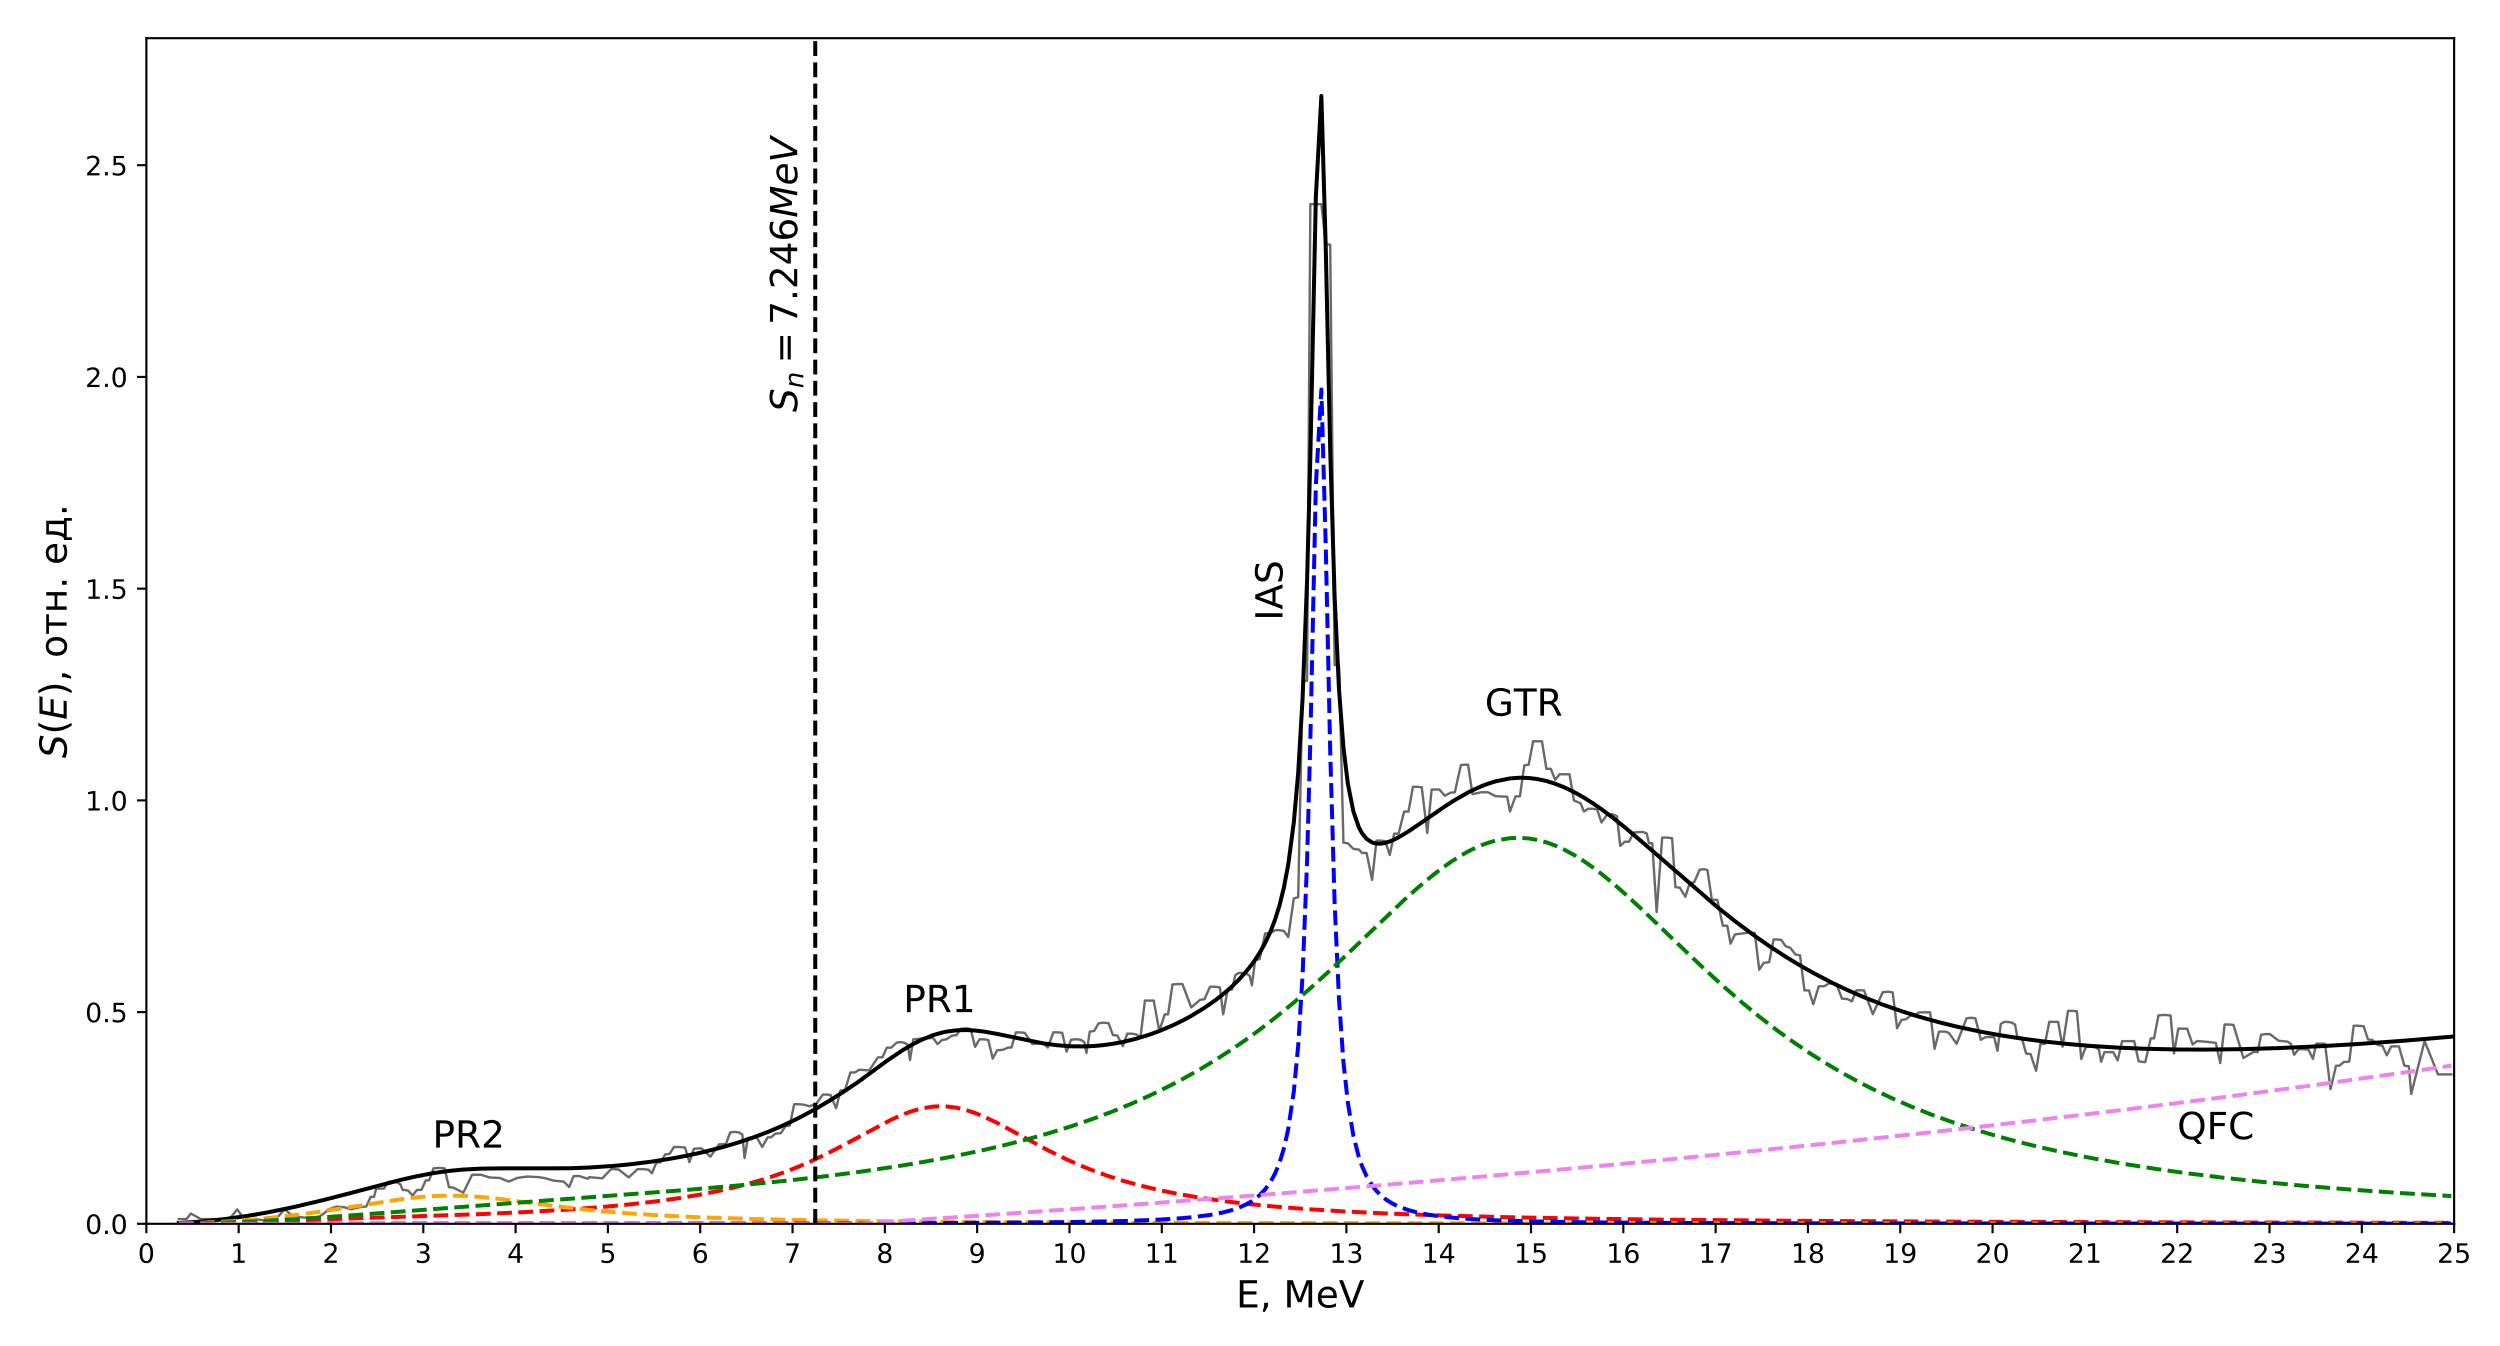 <?xml version="1.0" encoding="utf-8" standalone="no"?>
<!DOCTYPE svg PUBLIC "-//W3C//DTD SVG 1.1//EN"
  "http://www.w3.org/Graphics/SVG/1.1/DTD/svg11.dtd">
<!-- Created with matplotlib (http://matplotlib.org/) -->
<svg height="504pt" version="1.1" viewBox="0 0 936 504" width="936pt" xmlns="http://www.w3.org/2000/svg" xmlns:xlink="http://www.w3.org/1999/xlink">
 <defs>
  <style type="text/css">
*{stroke-linecap:butt;stroke-linejoin:round;}
  </style>
 </defs>
 <g id="figure_1">
  <g id="patch_1">
   <path d="M 0 504 
L 936 504 
L 936 0 
L 0 0 
z
" style="fill:#ffffff;"/>
  </g>
  <g id="axes_1">
   <g id="patch_2">
    <path d="M 54.8 458.2 
L 918.825 458.2 
L 918.825 14.3 
L 54.8 14.3 
z
" style="fill:#ffffff;"/>
   </g>
   <g id="matplotlib.axis_1">
    <g id="xtick_1">
     <g id="line2d_1">
      <defs>
       <path d="M 0 0 
L 0 3.5 
" id="m49a0801a67" style="stroke:#000000;stroke-width:0.8;"/>
      </defs>
      <g>
       <use style="stroke:#000000;stroke-width:0.8;" x="54.8" xlink:href="#m49a0801a67" y="458.2"/>
      </g>
     </g>
     <g id="text_1">
      <!-- 0 -->
      <defs>
       <path d="M 31.781 66.406 
Q 24.172 66.406 20.328 58.906 
Q 16.5 51.422 16.5 36.375 
Q 16.5 21.391 20.328 13.891 
Q 24.172 6.391 31.781 6.391 
Q 39.453 6.391 43.281 13.891 
Q 47.125 21.391 47.125 36.375 
Q 47.125 51.422 43.281 58.906 
Q 39.453 66.406 31.781 66.406 
z
M 31.781 74.219 
Q 44.047 74.219 50.516 64.516 
Q 56.984 54.828 56.984 36.375 
Q 56.984 17.969 50.516 8.266 
Q 44.047 -1.422 31.781 -1.422 
Q 19.531 -1.422 13.062 8.266 
Q 6.594 17.969 6.594 36.375 
Q 6.594 54.828 13.062 64.516 
Q 19.531 74.219 31.781 74.219 
z
" id="DejaVuSans-30"/>
      </defs>
      <g transform="translate(51.619 472.798)scale(0.1 -0.1)">
       <use xlink:href="#DejaVuSans-30"/>
      </g>
     </g>
    </g>
    <g id="xtick_2">
     <g id="line2d_2">
      <g>
       <use style="stroke:#000000;stroke-width:0.8;" x="89.361" xlink:href="#m49a0801a67" y="458.2"/>
      </g>
     </g>
     <g id="text_2">
      <!-- 1 -->
      <defs>
       <path d="M 12.406 8.297 
L 28.516 8.297 
L 28.516 63.922 
L 10.984 60.406 
L 10.984 69.391 
L 28.422 72.906 
L 38.281 72.906 
L 38.281 8.297 
L 54.391 8.297 
L 54.391 0 
L 12.406 0 
z
" id="DejaVuSans-31"/>
      </defs>
      <g transform="translate(86.18 472.798)scale(0.1 -0.1)">
       <use xlink:href="#DejaVuSans-31"/>
      </g>
     </g>
    </g>
    <g id="xtick_3">
     <g id="line2d_3">
      <g>
       <use style="stroke:#000000;stroke-width:0.8;" x="123.922" xlink:href="#m49a0801a67" y="458.2"/>
      </g>
     </g>
     <g id="text_3">
      <!-- 2 -->
      <defs>
       <path d="M 19.188 8.297 
L 53.609 8.297 
L 53.609 0 
L 7.328 0 
L 7.328 8.297 
Q 12.938 14.109 22.625 23.891 
Q 32.328 33.688 34.812 36.531 
Q 39.547 41.844 41.422 45.531 
Q 43.312 49.219 43.312 52.781 
Q 43.312 58.594 39.234 62.25 
Q 35.156 65.922 28.609 65.922 
Q 23.969 65.922 18.812 64.312 
Q 13.672 62.703 7.812 59.422 
L 7.812 69.391 
Q 13.766 71.781 18.938 73 
Q 24.125 74.219 28.422 74.219 
Q 39.75 74.219 46.484 68.547 
Q 53.219 62.891 53.219 53.422 
Q 53.219 48.922 51.531 44.891 
Q 49.859 40.875 45.406 35.406 
Q 44.188 33.984 37.641 27.219 
Q 31.109 20.453 19.188 8.297 
z
" id="DejaVuSans-32"/>
      </defs>
      <g transform="translate(120.741 472.798)scale(0.1 -0.1)">
       <use xlink:href="#DejaVuSans-32"/>
      </g>
     </g>
    </g>
    <g id="xtick_4">
     <g id="line2d_4">
      <g>
       <use style="stroke:#000000;stroke-width:0.8;" x="158.483" xlink:href="#m49a0801a67" y="458.2"/>
      </g>
     </g>
     <g id="text_4">
      <!-- 3 -->
      <defs>
       <path d="M 40.578 39.312 
Q 47.656 37.797 51.625 33 
Q 55.609 28.219 55.609 21.188 
Q 55.609 10.406 48.188 4.484 
Q 40.766 -1.422 27.094 -1.422 
Q 22.516 -1.422 17.656 -0.516 
Q 12.797 0.391 7.625 2.203 
L 7.625 11.719 
Q 11.719 9.328 16.594 8.109 
Q 21.484 6.891 26.812 6.891 
Q 36.078 6.891 40.938 10.547 
Q 45.797 14.203 45.797 21.188 
Q 45.797 27.641 41.281 31.266 
Q 36.766 34.906 28.719 34.906 
L 20.219 34.906 
L 20.219 43.016 
L 29.109 43.016 
Q 36.375 43.016 40.234 45.922 
Q 44.094 48.828 44.094 54.297 
Q 44.094 59.906 40.109 62.906 
Q 36.141 65.922 28.719 65.922 
Q 24.656 65.922 20.016 65.031 
Q 15.375 64.156 9.812 62.312 
L 9.812 71.094 
Q 15.438 72.656 20.344 73.438 
Q 25.25 74.219 29.594 74.219 
Q 40.828 74.219 47.359 69.109 
Q 53.906 64.016 53.906 55.328 
Q 53.906 49.266 50.438 45.094 
Q 46.969 40.922 40.578 39.312 
z
" id="DejaVuSans-33"/>
      </defs>
      <g transform="translate(155.302 472.798)scale(0.1 -0.1)">
       <use xlink:href="#DejaVuSans-33"/>
      </g>
     </g>
    </g>
    <g id="xtick_5">
     <g id="line2d_5">
      <g>
       <use style="stroke:#000000;stroke-width:0.8;" x="193.044" xlink:href="#m49a0801a67" y="458.2"/>
      </g>
     </g>
     <g id="text_5">
      <!-- 4 -->
      <defs>
       <path d="M 37.797 64.312 
L 12.891 25.391 
L 37.797 25.391 
z
M 35.203 72.906 
L 47.609 72.906 
L 47.609 25.391 
L 58.016 25.391 
L 58.016 17.188 
L 47.609 17.188 
L 47.609 0 
L 37.797 0 
L 37.797 17.188 
L 4.891 17.188 
L 4.891 26.703 
z
" id="DejaVuSans-34"/>
      </defs>
      <g transform="translate(189.863 472.798)scale(0.1 -0.1)">
       <use xlink:href="#DejaVuSans-34"/>
      </g>
     </g>
    </g>
    <g id="xtick_6">
     <g id="line2d_6">
      <g>
       <use style="stroke:#000000;stroke-width:0.8;" x="227.605" xlink:href="#m49a0801a67" y="458.2"/>
      </g>
     </g>
     <g id="text_6">
      <!-- 5 -->
      <defs>
       <path d="M 10.797 72.906 
L 49.516 72.906 
L 49.516 64.594 
L 19.828 64.594 
L 19.828 46.734 
Q 21.969 47.469 24.109 47.828 
Q 26.266 48.188 28.422 48.188 
Q 40.625 48.188 47.75 41.5 
Q 54.891 34.812 54.891 23.391 
Q 54.891 11.625 47.562 5.094 
Q 40.234 -1.422 26.906 -1.422 
Q 22.312 -1.422 17.547 -0.641 
Q 12.797 0.141 7.719 1.703 
L 7.719 11.625 
Q 12.109 9.234 16.797 8.062 
Q 21.484 6.891 26.703 6.891 
Q 35.156 6.891 40.078 11.328 
Q 45.016 15.766 45.016 23.391 
Q 45.016 31 40.078 35.438 
Q 35.156 39.891 26.703 39.891 
Q 22.75 39.891 18.812 39.016 
Q 14.891 38.141 10.797 36.281 
z
" id="DejaVuSans-35"/>
      </defs>
      <g transform="translate(224.424 472.798)scale(0.1 -0.1)">
       <use xlink:href="#DejaVuSans-35"/>
      </g>
     </g>
    </g>
    <g id="xtick_7">
     <g id="line2d_7">
      <g>
       <use style="stroke:#000000;stroke-width:0.8;" x="262.166" xlink:href="#m49a0801a67" y="458.2"/>
      </g>
     </g>
     <g id="text_7">
      <!-- 6 -->
      <defs>
       <path d="M 33.016 40.375 
Q 26.375 40.375 22.484 35.828 
Q 18.609 31.297 18.609 23.391 
Q 18.609 15.531 22.484 10.953 
Q 26.375 6.391 33.016 6.391 
Q 39.656 6.391 43.531 10.953 
Q 47.406 15.531 47.406 23.391 
Q 47.406 31.297 43.531 35.828 
Q 39.656 40.375 33.016 40.375 
z
M 52.594 71.297 
L 52.594 62.312 
Q 48.875 64.062 45.094 64.984 
Q 41.312 65.922 37.594 65.922 
Q 27.828 65.922 22.672 59.328 
Q 17.531 52.734 16.797 39.406 
Q 19.672 43.656 24.016 45.922 
Q 28.375 48.188 33.594 48.188 
Q 44.578 48.188 50.953 41.516 
Q 57.328 34.859 57.328 23.391 
Q 57.328 12.156 50.688 5.359 
Q 44.047 -1.422 33.016 -1.422 
Q 20.359 -1.422 13.672 8.266 
Q 6.984 17.969 6.984 36.375 
Q 6.984 53.656 15.188 63.938 
Q 23.391 74.219 37.203 74.219 
Q 40.922 74.219 44.703 73.484 
Q 48.484 72.75 52.594 71.297 
z
" id="DejaVuSans-36"/>
      </defs>
      <g transform="translate(258.985 472.798)scale(0.1 -0.1)">
       <use xlink:href="#DejaVuSans-36"/>
      </g>
     </g>
    </g>
    <g id="xtick_8">
     <g id="line2d_8">
      <g>
       <use style="stroke:#000000;stroke-width:0.8;" x="296.727" xlink:href="#m49a0801a67" y="458.2"/>
      </g>
     </g>
     <g id="text_8">
      <!-- 7 -->
      <defs>
       <path d="M 8.203 72.906 
L 55.078 72.906 
L 55.078 68.703 
L 28.609 0 
L 18.312 0 
L 43.219 64.594 
L 8.203 64.594 
z
" id="DejaVuSans-37"/>
      </defs>
      <g transform="translate(293.546 472.798)scale(0.1 -0.1)">
       <use xlink:href="#DejaVuSans-37"/>
      </g>
     </g>
    </g>
    <g id="xtick_9">
     <g id="line2d_9">
      <g>
       <use style="stroke:#000000;stroke-width:0.8;" x="331.288" xlink:href="#m49a0801a67" y="458.2"/>
      </g>
     </g>
     <g id="text_9">
      <!-- 8 -->
      <defs>
       <path d="M 31.781 34.625 
Q 24.75 34.625 20.719 30.859 
Q 16.703 27.094 16.703 20.516 
Q 16.703 13.922 20.719 10.156 
Q 24.75 6.391 31.781 6.391 
Q 38.812 6.391 42.859 10.172 
Q 46.922 13.969 46.922 20.516 
Q 46.922 27.094 42.891 30.859 
Q 38.875 34.625 31.781 34.625 
z
M 21.922 38.812 
Q 15.578 40.375 12.031 44.719 
Q 8.5 49.078 8.5 55.328 
Q 8.5 64.062 14.719 69.141 
Q 20.953 74.219 31.781 74.219 
Q 42.672 74.219 48.875 69.141 
Q 55.078 64.062 55.078 55.328 
Q 55.078 49.078 51.531 44.719 
Q 48 40.375 41.703 38.812 
Q 48.828 37.156 52.797 32.312 
Q 56.781 27.484 56.781 20.516 
Q 56.781 9.906 50.312 4.234 
Q 43.844 -1.422 31.781 -1.422 
Q 19.734 -1.422 13.25 4.234 
Q 6.781 9.906 6.781 20.516 
Q 6.781 27.484 10.781 32.312 
Q 14.797 37.156 21.922 38.812 
z
M 18.312 54.391 
Q 18.312 48.734 21.844 45.562 
Q 25.391 42.391 31.781 42.391 
Q 38.141 42.391 41.719 45.562 
Q 45.312 48.734 45.312 54.391 
Q 45.312 60.062 41.719 63.234 
Q 38.141 66.406 31.781 66.406 
Q 25.391 66.406 21.844 63.234 
Q 18.312 60.062 18.312 54.391 
z
" id="DejaVuSans-38"/>
      </defs>
      <g transform="translate(328.107 472.798)scale(0.1 -0.1)">
       <use xlink:href="#DejaVuSans-38"/>
      </g>
     </g>
    </g>
    <g id="xtick_10">
     <g id="line2d_10">
      <g>
       <use style="stroke:#000000;stroke-width:0.8;" x="365.849" xlink:href="#m49a0801a67" y="458.2"/>
      </g>
     </g>
     <g id="text_10">
      <!-- 9 -->
      <defs>
       <path d="M 10.984 1.516 
L 10.984 10.5 
Q 14.703 8.734 18.5 7.812 
Q 22.312 6.891 25.984 6.891 
Q 35.75 6.891 40.891 13.453 
Q 46.047 20.016 46.781 33.406 
Q 43.953 29.203 39.594 26.953 
Q 35.25 24.703 29.984 24.703 
Q 19.047 24.703 12.672 31.312 
Q 6.297 37.938 6.297 49.422 
Q 6.297 60.641 12.938 67.422 
Q 19.578 74.219 30.609 74.219 
Q 43.266 74.219 49.922 64.516 
Q 56.594 54.828 56.594 36.375 
Q 56.594 19.141 48.406 8.859 
Q 40.234 -1.422 26.422 -1.422 
Q 22.703 -1.422 18.891 -0.688 
Q 15.094 0.047 10.984 1.516 
z
M 30.609 32.422 
Q 37.25 32.422 41.125 36.953 
Q 45.016 41.5 45.016 49.422 
Q 45.016 57.281 41.125 61.844 
Q 37.25 66.406 30.609 66.406 
Q 23.969 66.406 20.094 61.844 
Q 16.219 57.281 16.219 49.422 
Q 16.219 41.5 20.094 36.953 
Q 23.969 32.422 30.609 32.422 
z
" id="DejaVuSans-39"/>
      </defs>
      <g transform="translate(362.668 472.798)scale(0.1 -0.1)">
       <use xlink:href="#DejaVuSans-39"/>
      </g>
     </g>
    </g>
    <g id="xtick_11">
     <g id="line2d_11">
      <g>
       <use style="stroke:#000000;stroke-width:0.8;" x="400.41" xlink:href="#m49a0801a67" y="458.2"/>
      </g>
     </g>
     <g id="text_11">
      <!-- 10 -->
      <g transform="translate(394.048 472.798)scale(0.1 -0.1)">
       <use xlink:href="#DejaVuSans-31"/>
       <use x="63.623" xlink:href="#DejaVuSans-30"/>
      </g>
     </g>
    </g>
    <g id="xtick_12">
     <g id="line2d_12">
      <g>
       <use style="stroke:#000000;stroke-width:0.8;" x="434.971" xlink:href="#m49a0801a67" y="458.2"/>
      </g>
     </g>
     <g id="text_12">
      <!-- 11 -->
      <g transform="translate(428.608 472.798)scale(0.1 -0.1)">
       <use xlink:href="#DejaVuSans-31"/>
       <use x="63.623" xlink:href="#DejaVuSans-31"/>
      </g>
     </g>
    </g>
    <g id="xtick_13">
     <g id="line2d_13">
      <g>
       <use style="stroke:#000000;stroke-width:0.8;" x="469.532" xlink:href="#m49a0801a67" y="458.2"/>
      </g>
     </g>
     <g id="text_13">
      <!-- 12 -->
      <g transform="translate(463.17 472.798)scale(0.1 -0.1)">
       <use xlink:href="#DejaVuSans-31"/>
       <use x="63.623" xlink:href="#DejaVuSans-32"/>
      </g>
     </g>
    </g>
    <g id="xtick_14">
     <g id="line2d_14">
      <g>
       <use style="stroke:#000000;stroke-width:0.8;" x="504.093" xlink:href="#m49a0801a67" y="458.2"/>
      </g>
     </g>
     <g id="text_14">
      <!-- 13 -->
      <g transform="translate(497.731 472.798)scale(0.1 -0.1)">
       <use xlink:href="#DejaVuSans-31"/>
       <use x="63.623" xlink:href="#DejaVuSans-33"/>
      </g>
     </g>
    </g>
    <g id="xtick_15">
     <g id="line2d_15">
      <g>
       <use style="stroke:#000000;stroke-width:0.8;" x="538.654" xlink:href="#m49a0801a67" y="458.2"/>
      </g>
     </g>
     <g id="text_15">
      <!-- 14 -->
      <g transform="translate(532.292 472.798)scale(0.1 -0.1)">
       <use xlink:href="#DejaVuSans-31"/>
       <use x="63.623" xlink:href="#DejaVuSans-34"/>
      </g>
     </g>
    </g>
    <g id="xtick_16">
     <g id="line2d_16">
      <g>
       <use style="stroke:#000000;stroke-width:0.8;" x="573.215" xlink:href="#m49a0801a67" y="458.2"/>
      </g>
     </g>
     <g id="text_16">
      <!-- 15 -->
      <g transform="translate(566.852 472.798)scale(0.1 -0.1)">
       <use xlink:href="#DejaVuSans-31"/>
       <use x="63.623" xlink:href="#DejaVuSans-35"/>
      </g>
     </g>
    </g>
    <g id="xtick_17">
     <g id="line2d_17">
      <g>
       <use style="stroke:#000000;stroke-width:0.8;" x="607.776" xlink:href="#m49a0801a67" y="458.2"/>
      </g>
     </g>
     <g id="text_17">
      <!-- 16 -->
      <g transform="translate(601.413 472.798)scale(0.1 -0.1)">
       <use xlink:href="#DejaVuSans-31"/>
       <use x="63.623" xlink:href="#DejaVuSans-36"/>
      </g>
     </g>
    </g>
    <g id="xtick_18">
     <g id="line2d_18">
      <g>
       <use style="stroke:#000000;stroke-width:0.8;" x="642.337" xlink:href="#m49a0801a67" y="458.2"/>
      </g>
     </g>
     <g id="text_18">
      <!-- 17 -->
      <g transform="translate(635.975 472.798)scale(0.1 -0.1)">
       <use xlink:href="#DejaVuSans-31"/>
       <use x="63.623" xlink:href="#DejaVuSans-37"/>
      </g>
     </g>
    </g>
    <g id="xtick_19">
     <g id="line2d_19">
      <g>
       <use style="stroke:#000000;stroke-width:0.8;" x="676.898" xlink:href="#m49a0801a67" y="458.2"/>
      </g>
     </g>
     <g id="text_19">
      <!-- 18 -->
      <g transform="translate(670.535 472.798)scale(0.1 -0.1)">
       <use xlink:href="#DejaVuSans-31"/>
       <use x="63.623" xlink:href="#DejaVuSans-38"/>
      </g>
     </g>
    </g>
    <g id="xtick_20">
     <g id="line2d_20">
      <g>
       <use style="stroke:#000000;stroke-width:0.8;" x="711.459" xlink:href="#m49a0801a67" y="458.2"/>
      </g>
     </g>
     <g id="text_20">
      <!-- 19 -->
      <g transform="translate(705.096 472.798)scale(0.1 -0.1)">
       <use xlink:href="#DejaVuSans-31"/>
       <use x="63.623" xlink:href="#DejaVuSans-39"/>
      </g>
     </g>
    </g>
    <g id="xtick_21">
     <g id="line2d_21">
      <g>
       <use style="stroke:#000000;stroke-width:0.8;" x="746.02" xlink:href="#m49a0801a67" y="458.2"/>
      </g>
     </g>
     <g id="text_21">
      <!-- 20 -->
      <g transform="translate(739.658 472.798)scale(0.1 -0.1)">
       <use xlink:href="#DejaVuSans-32"/>
       <use x="63.623" xlink:href="#DejaVuSans-30"/>
      </g>
     </g>
    </g>
    <g id="xtick_22">
     <g id="line2d_22">
      <g>
       <use style="stroke:#000000;stroke-width:0.8;" x="780.581" xlink:href="#m49a0801a67" y="458.2"/>
      </g>
     </g>
     <g id="text_22">
      <!-- 21 -->
      <g transform="translate(774.218 472.798)scale(0.1 -0.1)">
       <use xlink:href="#DejaVuSans-32"/>
       <use x="63.623" xlink:href="#DejaVuSans-31"/>
      </g>
     </g>
    </g>
    <g id="xtick_23">
     <g id="line2d_23">
      <g>
       <use style="stroke:#000000;stroke-width:0.8;" x="815.142" xlink:href="#m49a0801a67" y="458.2"/>
      </g>
     </g>
     <g id="text_23">
      <!-- 22 -->
      <g transform="translate(808.779 472.798)scale(0.1 -0.1)">
       <use xlink:href="#DejaVuSans-32"/>
       <use x="63.623" xlink:href="#DejaVuSans-32"/>
      </g>
     </g>
    </g>
    <g id="xtick_24">
     <g id="line2d_24">
      <g>
       <use style="stroke:#000000;stroke-width:0.8;" x="849.703" xlink:href="#m49a0801a67" y="458.2"/>
      </g>
     </g>
     <g id="text_24">
      <!-- 23 -->
      <g transform="translate(843.341 472.798)scale(0.1 -0.1)">
       <use xlink:href="#DejaVuSans-32"/>
       <use x="63.623" xlink:href="#DejaVuSans-33"/>
      </g>
     </g>
    </g>
    <g id="xtick_25">
     <g id="line2d_25">
      <g>
       <use style="stroke:#000000;stroke-width:0.8;" x="884.264" xlink:href="#m49a0801a67" y="458.2"/>
      </g>
     </g>
     <g id="text_25">
      <!-- 24 -->
      <g transform="translate(877.902 472.798)scale(0.1 -0.1)">
       <use xlink:href="#DejaVuSans-32"/>
       <use x="63.623" xlink:href="#DejaVuSans-34"/>
      </g>
     </g>
    </g>
    <g id="xtick_26">
     <g id="line2d_26">
      <g>
       <use style="stroke:#000000;stroke-width:0.8;" x="918.825" xlink:href="#m49a0801a67" y="458.2"/>
      </g>
     </g>
     <g id="text_26">
      <!-- 25 -->
      <g transform="translate(912.462 472.798)scale(0.1 -0.1)">
       <use xlink:href="#DejaVuSans-32"/>
       <use x="63.623" xlink:href="#DejaVuSans-35"/>
      </g>
     </g>
    </g>
    <g id="text_27">
     <!-- E, MeV -->
     <defs>
      <path d="M 9.812 72.906 
L 55.906 72.906 
L 55.906 64.594 
L 19.672 64.594 
L 19.672 43.016 
L 54.391 43.016 
L 54.391 34.719 
L 19.672 34.719 
L 19.672 8.297 
L 56.781 8.297 
L 56.781 0 
L 9.812 0 
z
" id="DejaVuSans-45"/>
      <path d="M 11.719 12.406 
L 22.016 12.406 
L 22.016 4 
L 14.016 -11.625 
L 7.719 -11.625 
L 11.719 4 
z
" id="DejaVuSans-2c"/>
      <path id="DejaVuSans-20"/>
      <path d="M 9.812 72.906 
L 24.516 72.906 
L 43.109 23.297 
L 61.812 72.906 
L 76.516 72.906 
L 76.516 0 
L 66.891 0 
L 66.891 64.016 
L 48.094 14.016 
L 38.188 14.016 
L 19.391 64.016 
L 19.391 0 
L 9.812 0 
z
" id="DejaVuSans-4d"/>
      <path d="M 56.203 29.594 
L 56.203 25.203 
L 14.891 25.203 
Q 15.484 15.922 20.484 11.062 
Q 25.484 6.203 34.422 6.203 
Q 39.594 6.203 44.453 7.469 
Q 49.312 8.734 54.109 11.281 
L 54.109 2.781 
Q 49.266 0.734 44.188 -0.344 
Q 39.109 -1.422 33.891 -1.422 
Q 20.797 -1.422 13.156 6.188 
Q 5.516 13.812 5.516 26.812 
Q 5.516 40.234 12.766 48.109 
Q 20.016 56 32.328 56 
Q 43.359 56 49.781 48.891 
Q 56.203 41.797 56.203 29.594 
z
M 47.219 32.234 
Q 47.125 39.594 43.094 43.984 
Q 39.062 48.391 32.422 48.391 
Q 24.906 48.391 20.391 44.141 
Q 15.875 39.891 15.188 32.172 
z
" id="DejaVuSans-65"/>
      <path d="M 28.609 0 
L 0.781 72.906 
L 11.078 72.906 
L 34.188 11.531 
L 57.328 72.906 
L 67.578 72.906 
L 39.797 0 
z
" id="DejaVuSans-56"/>
     </defs>
     <g transform="translate(462.805 489.516)scale(0.14 -0.14)">
      <use xlink:href="#DejaVuSans-45"/>
      <use x="63.184" xlink:href="#DejaVuSans-2c"/>
      <use x="94.971" xlink:href="#DejaVuSans-20"/>
      <use x="126.758" xlink:href="#DejaVuSans-4d"/>
      <use x="213.037" xlink:href="#DejaVuSans-65"/>
      <use x="274.561" xlink:href="#DejaVuSans-56"/>
     </g>
    </g>
   </g>
   <g id="matplotlib.axis_2">
    <g id="ytick_1">
     <g id="line2d_27">
      <defs>
       <path d="M 0 0 
L -3.5 0 
" id="m0067dd66a0" style="stroke:#000000;stroke-width:0.8;"/>
      </defs>
      <g>
       <use style="stroke:#000000;stroke-width:0.8;" x="54.8" xlink:href="#m0067dd66a0" y="458.2"/>
      </g>
     </g>
     <g id="text_28">
      <!-- 0.0 -->
      <defs>
       <path d="M 10.688 12.406 
L 21 12.406 
L 21 0 
L 10.688 0 
z
" id="DejaVuSans-2e"/>
      </defs>
      <g transform="translate(31.897 461.999)scale(0.1 -0.1)">
       <use xlink:href="#DejaVuSans-30"/>
       <use x="63.623" xlink:href="#DejaVuSans-2e"/>
       <use x="95.41" xlink:href="#DejaVuSans-30"/>
      </g>
     </g>
    </g>
    <g id="ytick_2">
     <g id="line2d_28">
      <g>
       <use style="stroke:#000000;stroke-width:0.8;" x="54.8" xlink:href="#m0067dd66a0" y="378.932"/>
      </g>
     </g>
     <g id="text_29">
      <!-- 0.5 -->
      <g transform="translate(31.897 382.731)scale(0.1 -0.1)">
       <use xlink:href="#DejaVuSans-30"/>
       <use x="63.623" xlink:href="#DejaVuSans-2e"/>
       <use x="95.41" xlink:href="#DejaVuSans-35"/>
      </g>
     </g>
    </g>
    <g id="ytick_3">
     <g id="line2d_29">
      <g>
       <use style="stroke:#000000;stroke-width:0.8;" x="54.8" xlink:href="#m0067dd66a0" y="299.664"/>
      </g>
     </g>
     <g id="text_30">
      <!-- 1.0 -->
      <g transform="translate(31.897 303.464)scale(0.1 -0.1)">
       <use xlink:href="#DejaVuSans-31"/>
       <use x="63.623" xlink:href="#DejaVuSans-2e"/>
       <use x="95.41" xlink:href="#DejaVuSans-30"/>
      </g>
     </g>
    </g>
    <g id="ytick_4">
     <g id="line2d_30">
      <g>
       <use style="stroke:#000000;stroke-width:0.8;" x="54.8" xlink:href="#m0067dd66a0" y="220.396"/>
      </g>
     </g>
     <g id="text_31">
      <!-- 1.5 -->
      <g transform="translate(31.897 224.196)scale(0.1 -0.1)">
       <use xlink:href="#DejaVuSans-31"/>
       <use x="63.623" xlink:href="#DejaVuSans-2e"/>
       <use x="95.41" xlink:href="#DejaVuSans-35"/>
      </g>
     </g>
    </g>
    <g id="ytick_5">
     <g id="line2d_31">
      <g>
       <use style="stroke:#000000;stroke-width:0.8;" x="54.8" xlink:href="#m0067dd66a0" y="141.129"/>
      </g>
     </g>
     <g id="text_32">
      <!-- 2.0 -->
      <g transform="translate(31.897 144.928)scale(0.1 -0.1)">
       <use xlink:href="#DejaVuSans-32"/>
       <use x="63.623" xlink:href="#DejaVuSans-2e"/>
       <use x="95.41" xlink:href="#DejaVuSans-30"/>
      </g>
     </g>
    </g>
    <g id="ytick_6">
     <g id="line2d_32">
      <g>
       <use style="stroke:#000000;stroke-width:0.8;" x="54.8" xlink:href="#m0067dd66a0" y="61.861"/>
      </g>
     </g>
     <g id="text_33">
      <!-- 2.5 -->
      <g transform="translate(31.897 65.66)scale(0.1 -0.1)">
       <use xlink:href="#DejaVuSans-32"/>
       <use x="63.623" xlink:href="#DejaVuSans-2e"/>
       <use x="95.41" xlink:href="#DejaVuSans-35"/>
      </g>
     </g>
    </g>
    <g id="text_34">
     <!-- $S(E)$, отн. ед. -->
     <defs>
      <path d="M 60.297 70.516 
L 58.406 60.891 
Q 53.469 63.531 48.609 64.875 
Q 43.75 66.219 39.203 66.219 
Q 30.375 66.219 25.141 62.359 
Q 19.922 58.5 19.922 52.094 
Q 19.922 48.578 21.844 46.703 
Q 23.781 44.828 31.781 42.672 
L 37.703 41.219 
Q 47.703 38.625 51.609 34.641 
Q 55.516 30.672 55.516 23.484 
Q 55.516 12.453 46.844 5.516 
Q 38.188 -1.422 24.031 -1.422 
Q 18.219 -1.422 12.359 -0.266 
Q 6.5 0.875 0.594 3.219 
L 2.594 13.375 
Q 8.016 10.016 13.453 8.297 
Q 18.891 6.594 24.312 6.594 
Q 33.547 6.594 39.109 10.688 
Q 44.672 14.797 44.672 21.391 
Q 44.672 25.781 42.453 28.047 
Q 40.234 30.328 32.906 32.172 
L 27 33.688 
Q 16.891 36.328 13.203 39.766 
Q 9.516 43.219 9.516 49.422 
Q 9.516 60.297 17.891 67.25 
Q 26.266 74.219 39.703 74.219 
Q 44.922 74.219 50.047 73.281 
Q 55.172 72.359 60.297 70.516 
z
" id="DejaVuSans-Oblique-53"/>
      <path d="M 31 75.875 
Q 24.469 64.656 21.281 53.656 
Q 18.109 42.672 18.109 31.391 
Q 18.109 20.125 21.312 9.062 
Q 24.516 -2 31 -13.188 
L 23.188 -13.188 
Q 15.875 -1.703 12.234 9.375 
Q 8.594 20.453 8.594 31.391 
Q 8.594 42.281 12.203 53.312 
Q 15.828 64.359 23.188 75.875 
z
" id="DejaVuSans-28"/>
      <path d="M 16.891 72.906 
L 62.984 72.906 
L 61.375 64.594 
L 25.094 64.594 
L 20.906 43.016 
L 55.719 43.016 
L 54.109 34.719 
L 19.281 34.719 
L 14.203 8.297 
L 51.312 8.297 
L 49.703 0 
L 2.688 0 
z
" id="DejaVuSans-Oblique-45"/>
      <path d="M 8.016 75.875 
L 15.828 75.875 
Q 23.141 64.359 26.781 53.312 
Q 30.422 42.281 30.422 31.391 
Q 30.422 20.453 26.781 9.375 
Q 23.141 -1.703 15.828 -13.188 
L 8.016 -13.188 
Q 14.5 -2 17.703 9.062 
Q 20.906 20.125 20.906 31.391 
Q 20.906 42.672 17.703 53.656 
Q 14.5 64.656 8.016 75.875 
z
" id="DejaVuSans-29"/>
      <path d="M 30.609 48.391 
Q 23.391 48.391 19.188 42.75 
Q 14.984 37.109 14.984 27.297 
Q 14.984 17.484 19.156 11.844 
Q 23.344 6.203 30.609 6.203 
Q 37.797 6.203 41.984 11.859 
Q 46.188 17.531 46.188 27.297 
Q 46.188 37.016 41.984 42.703 
Q 37.797 48.391 30.609 48.391 
z
M 30.609 56 
Q 42.328 56 49.016 48.375 
Q 55.719 40.766 55.719 27.297 
Q 55.719 13.875 49.016 6.219 
Q 42.328 -1.422 30.609 -1.422 
Q 18.844 -1.422 12.172 6.219 
Q 5.516 13.875 5.516 27.297 
Q 5.516 40.766 12.172 48.375 
Q 18.844 56 30.609 56 
z
" id="DejaVuSans-43e"/>
      <path d="M 2.938 54.688 
L 55.328 54.688 
L 55.328 47.516 
L 33.547 47.516 
L 33.547 0 
L 24.703 0 
L 24.703 47.516 
L 2.938 47.516 
z
" id="DejaVuSans-442"/>
      <path d="M 9.078 54.688 
L 18.109 54.688 
L 18.109 32.375 
L 47.266 32.375 
L 47.266 54.688 
L 56.297 54.688 
L 56.297 0 
L 47.266 0 
L 47.266 25.203 
L 18.109 25.203 
L 18.109 0 
L 9.078 0 
z
" id="DejaVuSans-43d"/>
      <path d="M 56.203 29.594 
L 56.203 25.203 
L 14.891 25.203 
Q 15.484 15.922 20.484 11.062 
Q 25.484 6.203 34.422 6.203 
Q 39.594 6.203 44.453 7.469 
Q 49.312 8.734 54.109 11.281 
L 54.109 2.781 
Q 49.266 0.734 44.188 -0.344 
Q 39.109 -1.422 33.891 -1.422 
Q 20.797 -1.422 13.156 6.188 
Q 5.516 13.812 5.516 26.812 
Q 5.516 40.234 12.766 48.109 
Q 20.016 56 32.328 56 
Q 43.359 56 49.781 48.891 
Q 56.203 41.797 56.203 29.594 
z
M 47.219 32.234 
Q 47.125 39.594 43.094 43.984 
Q 39.062 48.391 32.422 48.391 
Q 24.906 48.391 20.391 44.141 
Q 15.875 39.891 15.188 32.172 
z
" id="DejaVuSans-435"/>
      <path d="M 21.625 7.172 
L 47.703 7.172 
L 47.703 47.516 
L 28.812 47.516 
L 28.812 40.672 
Q 28.812 20.562 23.047 9.812 
z
M 8.594 7.172 
Q 13.031 9.125 14.984 13.281 
Q 19.781 23.578 19.781 44.344 
L 19.781 54.688 
L 56.734 54.688 
L 56.734 7.172 
L 63.922 7.172 
L 63.922 -13.812 
L 56.734 -13.812 
L 56.734 0 
L 12.406 0 
L 12.406 -13.812 
L 5.219 -13.812 
L 5.219 7.172 
z
" id="DejaVuSans-434"/>
     </defs>
     <g transform="translate(24.985 283.85)rotate(-90)scale(0.14 -0.14)">
      <use transform="translate(0 0.125)" xlink:href="#DejaVuSans-Oblique-53"/>
      <use transform="translate(63.477 0.125)" xlink:href="#DejaVuSans-28"/>
      <use transform="translate(102.49 0.125)" xlink:href="#DejaVuSans-Oblique-45"/>
      <use transform="translate(165.674 0.125)" xlink:href="#DejaVuSans-29"/>
      <use transform="translate(204.688 0.125)" xlink:href="#DejaVuSans-2c"/>
      <use transform="translate(236.475 0.125)" xlink:href="#DejaVuSans-20"/>
      <use transform="translate(268.262 0.125)" xlink:href="#DejaVuSans-43e"/>
      <use transform="translate(329.443 0.125)" xlink:href="#DejaVuSans-442"/>
      <use transform="translate(387.695 0.125)" xlink:href="#DejaVuSans-43d"/>
      <use transform="translate(453.076 0.125)" xlink:href="#DejaVuSans-2e"/>
      <use transform="translate(484.863 0.125)" xlink:href="#DejaVuSans-20"/>
      <use transform="translate(516.65 0.125)" xlink:href="#DejaVuSans-435"/>
      <use transform="translate(578.174 0.125)" xlink:href="#DejaVuSans-434"/>
      <use transform="translate(647.314 0.125)" xlink:href="#DejaVuSans-2e"/>
     </g>
    </g>
   </g>
   <g id="line2d_33">
    <path clip-path="url(#p5c7ec68d08)" d="M 66.93 456.427 
L 69.821 456.425 
L 71.473 454.36 
L 75.189 456.421 
L 80.144 456.416 
L 84.273 456.8 
L 86.751 455.379 
L 88.816 452.798 
L 90.88 455.634 
L 92.532 457.18 
L 95.835 456.489 
L 100.378 457.122 
L 104.094 455.494 
L 106.571 452.783 
L 109.875 455.446 
L 114.83 455.957 
L 118.546 456.212 
L 121.024 454.491 
L 123.088 452.77 
L 125.979 451.736 
L 128.869 451.991 
L 131.347 452.763 
L 131.347 452.763 
L 135.063 451.9 
L 137.128 451.726 
L 138.78 448.114 
L 140.018 448.113 
L 140.844 445.017 
L 143.735 445.015 
L 145.386 442.434 
L 147.038 442.433 
L 148.69 442.689 
L 149.929 443.462 
L 150.755 445.525 
L 151.58 445.524 
L 152.819 445.781 
L 154.471 447.585 
L 156.123 445.52 
L 157.774 445.519 
L 159.426 441.907 
L 160.665 441.906 
L 162.316 437.434 
L 164.381 437.26 
L 166.446 437.43 
L 168.097 444.479 
L 169.749 444.649 
L 173.465 446.537 
L 176.769 439.829 
L 180.072 439.826 
L 183.376 440.855 
L 187.092 441.024 
L 190.395 442.397 
L 193.699 441.018 
L 197.415 440.499 
L 201.544 440.711 
L 204.022 441.096 
L 207.325 442.039 
L 211.042 442.379 
L 213.106 444.441 
L 214.758 440.313 
L 216.823 440.311 
L 220.126 441.34 
L 220.622 440.721 
L 225.494 441.164 
L 228.798 437.722 
L 230.036 437.721 
L 231.688 437.891 
L 235.404 440.811 
L 238.708 437.714 
L 240.773 437.712 
L 242.837 437.968 
L 244.076 439.257 
L 245.728 435.301 
L 247.379 435.127 
L 249.031 432.203 
L 250.683 432.029 
L 252.334 429.449 
L 254.399 429.447 
L 256.464 429.617 
L 258.115 435.118 
L 259.767 430.13 
L 261.419 429.957 
L 262.658 429.956 
L 265.961 433.048 
L 269.264 428.403 
L 271.742 428.401 
L 273.394 424.015 
L 275.045 423.756 
L 276.697 424.012 
L 277.936 424.785 
L 278.762 433.553 
L 280.001 426.073 
L 281.652 425.814 
L 283.304 425.812 
L 285.369 429.421 
L 287.433 425.809 
L 288.672 425.808 
L 290.324 424.431 
L 292.388 424.257 
L 294.04 421.677 
L 295.692 421.417 
L 297.343 413.42 
L 298.582 413.419 
L 300.647 413.547 
L 303.124 414.189 
L 305.602 413.285 
L 308.08 409.801 
L 309.318 409.8 
L 310.97 409.97 
L 313.035 414.955 
L 314.686 408.248 
L 316.338 408.246 
L 318.403 401.539 
L 320.054 401.537 
L 321.706 400.504 
L 325.422 400.759 
L 328.726 395.856 
L 330.378 395.855 
L 332.029 392.242 
L 333.681 392.241 
L 335.746 390.348 
L 337.397 390.175 
L 338.636 390.431 
L 339.875 391.204 
L 340.701 396.878 
L 341.94 389.139 
L 345.243 388.792 
L 349.372 388.617 
L 351.024 390.937 
L 352.676 389.388 
L 354.327 389.129 
L 356.392 387.751 
L 358.044 387.578 
L 359.695 385.169 
L 361.76 384.996 
L 363.412 385.252 
L 365.063 391.957 
L 366.715 389.118 
L 368.367 389.117 
L 370.019 389.373 
L 371.67 396.336 
L 373.322 393.239 
L 375.387 393.066 
L 377.451 392.204 
L 378.69 392.203 
L 380.342 386.528 
L 381.993 386.526 
L 383.645 386.697 
L 386.536 390.907 
L 389.013 390.647 
L 390.665 390.646 
L 392.317 392.192 
L 394.381 386.516 
L 396.033 386.515 
L 397.685 386.685 
L 399.336 393.733 
L 400.988 389.262 
L 403.053 389.088 
L 404.704 389.344 
L 405.943 390.117 
L 406.769 394.243 
L 408.008 386.247 
L 409.659 385.987 
L 411.311 383.149 
L 412.963 382.89 
L 415.028 383.06 
L 416.679 387.529 
L 418.331 387.7 
L 420.396 391.652 
L 422.047 387.009 
L 423.699 387.007 
L 425.351 387.264 
L 427.002 388.294 
L 428.654 374.623 
L 431.957 374.62 
L 434.022 385.967 
L 436.087 379.775 
L 437.326 379.774 
L 438.977 368.596 
L 441.042 368.423 
L 442.694 368.421 
L 445.997 377.188 
L 449.3 374.348 
L 450.952 374.089 
L 453.017 369.444 
L 455.081 369.443 
L 456.733 369.699 
L 457.972 379.757 
L 459.624 370.643 
L 461.275 370.469 
L 462.514 365.052 
L 463.753 364.277 
L 464.992 364.276 
L 466.643 364.533 
L 467.882 365.305 
L 468.708 368.915 
L 469.947 359.372 
L 471.598 359.112 
L 473.663 349.482 
L 475.728 349.308 
L 477.379 348.275 
L 479.031 348.274 
L 480.683 348.53 
L 482.335 350.85 
L 484.399 336.405 
L 486.051 335.888 
L 487.703 254.901 
L 489.354 254.9 
L 490.593 76.421 
L 494.722 76.418 
L 496.374 91.375 
L 498.026 91.632 
L 499.677 248.959 
L 501.329 249.215 
L 502.981 315.498 
L 504.633 315.755 
L 506.697 317.816 
L 508.762 318.073 
L 510.001 319.361 
L 511.652 319.36 
L 513.717 329.417 
L 515.369 314.714 
L 517.02 314.713 
L 518.672 314.969 
L 520.324 320.126 
L 521.975 312.129 
L 523.627 312.128 
L 525.692 303.873 
L 527.344 303.872 
L 528.995 294.585 
L 530.647 294.584 
L 532.299 294.755 
L 534.363 311.861 
L 536.015 295.611 
L 538.905 295.609 
L 540.97 297.928 
L 543.035 296.809 
L 544.686 296.636 
L 546.958 286.446 
L 547.99 286.316 
L 549.642 286.315 
L 551.293 297.318 
L 554.597 296.627 
L 557.074 296.625 
L 559.965 298.084 
L 564.3 298.296 
L 565.333 303.84 
L 567.397 298.164 
L 569.049 298.163 
L 570.701 286.555 
L 572.353 286.296 
L 574.004 277.525 
L 577.308 277.522 
L 578.959 287.838 
L 580.611 287.836 
L 582.263 291.962 
L 583.914 289.897 
L 587.631 289.894 
L 589.282 299.693 
L 591.76 300.723 
L 592.999 303.817 
L 594.651 302.784 
L 596.302 302.782 
L 597.954 303.039 
L 599.606 307.938 
L 601.67 305.013 
L 603.735 304.839 
L 605.387 305.612 
L 606.625 316.701 
L 608.277 315.152 
L 609.929 315.151 
L 611.581 311.711 
L 613.645 311.537 
L 615.297 311.535 
L 616.536 312.05 
L 617.361 315.66 
L 618.6 315.659 
L 620.252 341.449 
L 622.317 313.593 
L 624.381 313.591 
L 626.033 313.848 
L 627.272 332.159 
L 628.923 332.329 
L 630.988 335.766 
L 632.64 330.607 
L 634.291 330.347 
L 636.356 325.617 
L 638.008 325.444 
L 639.247 325.701 
L 640.898 336.79 
L 642.963 336.96 
L 645.028 346.587 
L 646.679 346.586 
L 647.918 353.29 
L 649.57 349.85 
L 654.938 349.158 
L 657.002 349.328 
L 658.654 363.082 
L 660.306 360.502 
L 662.37 360.242 
L 664.022 351.729 
L 665.261 351.728 
L 666.913 351.899 
L 668.564 354.305 
L 670.216 354.819 
L 672.281 357.397 
L 673.932 357.653 
L 675.584 370.805 
L 677.236 370.804 
L 678.888 375.961 
L 680.952 369.253 
L 683.017 369.252 
L 684.669 368.219 
L 685.907 368.218 
L 687.559 368.388 
L 689.624 373.889 
L 691.688 374.059 
L 693.34 374.917 
L 694.992 370.789 
L 697.882 370.787 
L 701.186 379.725 
L 704.902 371.469 
L 706.967 371.295 
L 708.618 371.552 
L 710.27 384.962 
L 711.922 381.865 
L 713.573 381.606 
L 715.225 380.315 
L 716.877 380.056 
L 718.528 379.023 
L 722.658 379.019 
L 724.309 392.687 
L 725.961 386.238 
L 728.439 386.236 
L 729.678 386.751 
L 732.568 390.789 
L 736.284 381.243 
L 737.936 381.07 
L 739.588 381.24 
L 741.652 389.32 
L 743.304 388.287 
L 746.607 388.284 
L 747.846 393.441 
L 749.085 383.382 
L 750.324 382.607 
L 751.563 382.606 
L 753.214 382.862 
L 754.453 383.635 
L 755.279 388.277 
L 756.931 388.447 
L 758.582 394.464 
L 760.234 394.635 
L 762.299 400.909 
L 763.95 390.849 
L 765.602 390.847 
L 767.254 382.593 
L 770.557 382.59 
L 772.209 391.874 
L 774.274 378.46 
L 775.925 378.459 
L 777.577 378.629 
L 779.229 396.51 
L 780.88 392.038 
L 782.945 391.865 
L 784.597 392.121 
L 785.836 392.894 
L 786.661 397.536 
L 787.9 393.924 
L 791.204 393.921 
L 792.855 397.015 
L 794.507 389.792 
L 799.049 389.788 
L 800.701 397.352 
L 803.178 397.694 
L 805.243 388.751 
L 806.482 388.75 
L 808.134 380.151 
L 810.611 379.977 
L 812.676 380.233 
L 813.915 394.418 
L 815.566 385.131 
L 818.87 385.129 
L 820.934 391.059 
L 822.586 389.768 
L 825.889 390.023 
L 829.606 390.45 
L 831.257 398.014 
L 832.909 383.569 
L 834.561 383.568 
L 836.213 383.739 
L 839.929 396.115 
L 843.645 393.877 
L 845.297 393.876 
L 846.536 387.427 
L 848.187 387.167 
L 849.839 387.166 
L 853.143 389.656 
L 856.446 389.998 
L 857.685 390.77 
L 858.923 394.896 
L 860.575 392.831 
L 862.227 392.83 
L 864.292 393 
L 865.943 396.438 
L 867.182 390.762 
L 870.485 390.76 
L 872.55 407.78 
L 874.615 399.009 
L 875.853 399.008 
L 877.505 397.631 
L 879.57 397.458 
L 881.222 384.045 
L 882.873 384.043 
L 884.938 384.214 
L 886.59 389.199 
L 888.241 389.369 
L 890.306 391.259 
L 891.958 391.515 
L 893.609 395.125 
L 895.261 391.77 
L 898.152 391.768 
L 900.216 398.988 
L 901.868 399.244 
L 902.761 409.567 
L 907.768 389.756 
L 912.775 402.261 
L 917.782 402.257 
L 917.782 402.257 
" style="fill:none;stroke:#696969;stroke-linecap:square;stroke-width:0.9;"/>
   </g>
   <g id="line2d_34">
    <path clip-path="url(#p5c7ec68d08)" d="M 66.93 457.894 
L 75.189 457.357 
L 84.273 456.415 
L 92.532 455.25 
L 100.378 453.888 
L 109.875 451.944 
L 121.024 449.317 
L 131.347 446.644 
L 131.347 446.644 
L 149.929 441.771 
L 156.123 440.368 
L 162.316 439.206 
L 168.097 438.393 
L 173.465 437.879 
L 180.072 437.541 
L 187.092 437.438 
L 213.106 437.406 
L 220.622 437.12 
L 230.036 436.484 
L 235.404 435.972 
L 244.076 434.903 
L 250.683 433.874 
L 256.464 432.814 
L 262.658 431.49 
L 270.503 429.505 
L 276.697 427.669 
L 281.652 426.001 
L 287.433 423.82 
L 292.388 421.726 
L 297.343 419.408 
L 300.647 417.732 
L 305.602 415.031 
L 310.97 411.843 
L 316.338 408.423 
L 321.706 404.781 
L 332.029 397.177 
L 337.397 393.55 
L 340.701 391.554 
L 341.94 390.863 
L 345.243 389.211 
L 349.372 387.56 
L 352.676 386.607 
L 354.327 386.253 
L 358.044 385.756 
L 361.76 385.641 
L 365.063 385.823 
L 368.367 386.216 
L 373.322 387.095 
L 390.665 390.658 
L 396.033 391.366 
L 400.988 391.727 
L 405.943 391.78 
L 409.659 391.613 
L 412.963 391.31 
L 416.679 390.799 
L 420.396 390.11 
L 425.351 388.908 
L 430.306 387.387 
L 434.022 386.034 
L 438.977 383.937 
L 442.694 382.133 
L 445.997 380.354 
L 450.952 377.334 
L 455.081 374.449 
L 457.972 372.186 
L 461.275 369.301 
L 463.753 366.873 
L 466.643 363.666 
L 468.708 361.052 
L 469.947 359.317 
L 471.598 356.769 
L 473.663 353.084 
L 475.728 348.643 
L 477.379 344.323 
L 479.031 339.028 
L 480.683 332.337 
L 482.335 323.581 
L 484.399 307.975 
L 486.051 289.293 
L 487.703 261.2 
L 489.354 217.757 
L 490.593 170.997 
L 492.658 73.548 
L 494.722 35.925 
L 496.374 93.392 
L 498.026 168.184 
L 499.677 223.264 
L 501.329 258.175 
L 502.981 279.82 
L 504.633 293.425 
L 506.697 303.771 
L 508.762 309.768 
L 510.001 312.056 
L 511.652 314.074 
L 513.717 315.422 
L 515.369 315.849 
L 517.02 315.86 
L 518.672 315.567 
L 520.324 315.037 
L 521.975 314.333 
L 523.627 313.493 
L 527.344 311.266 
L 532.299 307.908 
L 540.97 301.915 
L 544.686 299.538 
L 549.642 296.712 
L 551.293 295.875 
L 554.597 294.383 
L 557.074 293.434 
L 559.965 292.525 
L 565.333 291.443 
L 569.049 291.175 
L 572.353 291.272 
L 575.656 291.686 
L 578.959 292.409 
L 582.263 293.431 
L 585.566 294.737 
L 589.282 296.522 
L 592.999 298.616 
L 596.302 300.706 
L 599.606 302.987 
L 603.735 306.068 
L 608.277 309.693 
L 615.297 315.639 
L 642.963 339.624 
L 649.57 344.883 
L 657.002 350.428 
L 662.37 354.171 
L 668.564 358.21 
L 673.932 361.464 
L 678.888 364.271 
L 685.907 367.931 
L 691.688 370.681 
L 697.882 373.373 
L 704.902 376.13 
L 711.922 378.593 
L 718.528 380.667 
L 725.961 382.732 
L 732.568 384.357 
L 741.652 386.288 
L 749.085 387.635 
L 756.931 388.851 
L 765.602 389.973 
L 774.274 390.883 
L 782.945 391.606 
L 792.855 392.225 
L 803.178 392.658 
L 815.566 392.931 
L 825.889 392.971 
L 839.929 392.795 
L 853.143 392.406 
L 868.834 391.702 
L 882.873 390.878 
L 900.216 389.631 
L 917.782 388.142 
L 917.782 388.142 
" style="fill:none;stroke:#000000;stroke-linecap:square;stroke-width:1.5;"/>
   </g>
   <g id="line2d_35">
    <path clip-path="url(#p5c7ec68d08)" d="M 66.93 458.125 
L 80.144 457.872 
L 100.378 457.238 
L 147.038 455.671 
L 180.072 454.554 
L 197.415 453.767 
L 213.106 452.838 
L 225.494 451.897 
L 235.404 450.964 
L 245.728 449.775 
L 254.399 448.559 
L 262.658 447.166 
L 270.503 445.582 
L 276.697 444.119 
L 283.304 442.312 
L 288.672 440.633 
L 294.04 438.741 
L 298.582 436.966 
L 303.124 435.02 
L 309.318 432.103 
L 316.338 428.47 
L 333.681 419.197 
L 337.397 417.529 
L 340.701 416.269 
L 341.94 415.861 
L 345.243 414.975 
L 349.372 414.317 
L 352.676 414.183 
L 354.327 414.249 
L 358.044 414.72 
L 361.76 415.608 
L 365.063 416.708 
L 368.367 418.052 
L 373.322 420.415 
L 380.342 424.166 
L 392.317 430.637 
L 399.336 434.076 
L 404.704 436.446 
L 409.659 438.426 
L 415.028 440.35 
L 420.396 442.063 
L 427.002 443.903 
L 434.022 445.579 
L 441.042 447.009 
L 449.3 448.428 
L 457.972 449.668 
L 467.882 450.833 
L 477.379 451.752 
L 489.354 452.694 
L 502.981 453.544 
L 518.672 454.308 
L 538.905 455.048 
L 564.3 455.717 
L 590.521 456.21 
L 622.317 456.637 
L 673.932 457.085 
L 743.304 457.441 
L 843.645 457.715 
L 917.782 457.834 
L 917.782 457.834 
" style="fill:none;stroke:#ff0000;stroke-dasharray:5.55,2.4;stroke-dashoffset:0;stroke-width:1.5;"/>
   </g>
   <g id="line2d_36">
    <path clip-path="url(#p5c7ec68d08)" d="M 66.93 458.081 
L 75.189 457.835 
L 86.751 457.22 
L 95.835 456.502 
L 106.571 455.389 
L 114.83 454.349 
L 125.979 452.724 
L 151.58 448.786 
L 157.774 448.12 
L 162.316 447.8 
L 168.097 447.634 
L 173.465 447.73 
L 180.072 448.154 
L 187.092 448.881 
L 201.544 450.76 
L 214.758 452.393 
L 225.494 453.484 
L 235.404 454.295 
L 249.031 455.151 
L 262.658 455.779 
L 281.652 456.393 
L 303.124 456.854 
L 332.029 457.247 
L 371.67 457.561 
L 436.087 457.821 
L 498.026 457.948 
L 803.178 458.13 
L 917.782 458.149 
L 917.782 458.149 
" style="fill:none;stroke:#ffa500;stroke-dasharray:5.55,2.4;stroke-dashoffset:0;stroke-width:1.5;"/>
   </g>
   <g id="line2d_37">
    <path clip-path="url(#p5c7ec68d08)" d="M 66.93 458.168 
L 294.04 458.057 
L 359.695 457.886 
L 399.336 457.569 
L 420.396 457.158 
L 431.957 456.738 
L 441.042 456.199 
L 445.997 455.771 
L 453.017 454.882 
L 457.972 453.927 
L 461.275 453.044 
L 463.753 452.19 
L 466.643 450.896 
L 468.708 449.701 
L 469.947 448.838 
L 471.598 447.473 
L 473.663 445.306 
L 475.728 442.426 
L 477.379 439.38 
L 479.031 435.388 
L 480.683 430.025 
L 482.335 422.62 
L 484.399 408.738 
L 486.051 391.461 
L 487.703 364.797 
L 489.354 322.804 
L 490.593 277.146 
L 492.658 181.563 
L 494.722 145.834 
L 496.374 204.838 
L 498.026 281.184 
L 499.677 337.837 
L 501.329 374.335 
L 502.981 397.581 
L 504.633 412.799 
L 506.697 425.177 
L 508.762 433.221 
L 510.001 436.742 
L 511.652 440.406 
L 513.717 443.819 
L 515.369 445.898 
L 517.02 447.561 
L 518.672 448.911 
L 520.324 450.021 
L 521.975 450.945 
L 523.627 451.722 
L 527.344 453.073 
L 530.647 453.95 
L 534.363 454.693 
L 538.905 455.364 
L 544.686 455.973 
L 551.293 456.456 
L 559.965 456.884 
L 574.004 457.306 
L 594.651 457.636 
L 627.272 457.878 
L 684.669 458.043 
L 860.575 458.157 
L 917.782 458.168 
L 917.782 458.168 
" style="fill:none;stroke:#0000ff;stroke-dasharray:5.55,2.4;stroke-dashoffset:0;stroke-width:1.5;"/>
   </g>
   <g id="line2d_38">
    <path clip-path="url(#p5c7ec68d08)" d="M 66.93 458.119 
L 80.144 457.837 
L 95.835 457.242 
L 109.875 456.493 
L 128.869 455.229 
L 156.123 453.152 
L 211.042 448.984 
L 256.464 445.563 
L 276.697 443.814 
L 294.04 442.096 
L 309.318 440.358 
L 321.706 438.759 
L 335.746 436.693 
L 345.243 435.12 
L 356.392 433.059 
L 366.715 430.916 
L 375.387 428.917 
L 383.645 426.819 
L 392.317 424.392 
L 400.988 421.705 
L 409.659 418.726 
L 416.679 416.077 
L 423.699 413.192 
L 430.306 410.245 
L 437.326 406.842 
L 442.694 404.039 
L 449.3 400.333 
L 455.081 396.847 
L 461.275 392.844 
L 466.643 389.145 
L 471.598 385.537 
L 477.379 381.09 
L 484.399 375.352 
L 490.593 370.002 
L 498.026 363.262 
L 506.697 355.069 
L 525.692 336.957 
L 530.647 332.521 
L 536.015 328.026 
L 538.905 325.777 
L 543.035 322.814 
L 546.958 320.315 
L 549.642 318.804 
L 551.293 317.961 
L 554.597 316.485 
L 557.074 315.57 
L 559.965 314.722 
L 565.333 313.799 
L 569.049 313.671 
L 572.353 313.91 
L 575.656 314.481 
L 578.959 315.372 
L 582.263 316.574 
L 585.566 318.07 
L 589.282 320.081 
L 592.999 322.408 
L 596.302 324.715 
L 599.606 327.219 
L 603.735 330.587 
L 608.277 334.539 
L 615.297 341.009 
L 626.033 351.309 
L 638.008 362.701 
L 645.028 369.098 
L 652.46 375.539 
L 658.654 380.609 
L 665.261 385.702 
L 670.216 389.302 
L 677.236 394.083 
L 683.017 397.749 
L 689.624 401.649 
L 696.643 405.471 
L 701.186 407.778 
L 708.618 411.291 
L 715.225 414.159 
L 722.658 417.122 
L 729.678 419.687 
L 737.936 422.441 
L 746.607 425.057 
L 755.279 427.42 
L 763.95 429.559 
L 772.209 431.411 
L 782.945 433.579 
L 794.507 435.65 
L 806.482 437.544 
L 818.87 439.276 
L 832.909 440.997 
L 846.536 442.462 
L 862.227 443.937 
L 879.57 445.344 
L 898.152 446.64 
L 917.782 447.811 
L 917.782 447.811 
" style="fill:none;stroke:#008000;stroke-dasharray:5.55,2.4;stroke-dashoffset:0;stroke-width:1.5;"/>
   </g>
   <g id="line2d_39">
    <path clip-path="url(#p5c7ec68d08)" d="M 66.93 458.2 
L 321.706 458.147 
L 373.322 454.69 
L 423.699 451.09 
L 471.598 447.443 
L 517.02 443.767 
L 559.965 440.08 
L 603.735 436.096 
L 645.028 432.112 
L 684.669 428.066 
L 722.658 423.971 
L 760.234 419.696 
L 797.122 415.267 
L 832.909 410.737 
L 867.182 406.168 
L 900.216 401.537 
L 917.782 398.98 
L 917.782 398.98 
" style="fill:none;stroke:#ee82ee;stroke-dasharray:5.55,2.4;stroke-dashoffset:0;stroke-width:1.5;"/>
   </g>
   <g id="line2d_40">
    <path clip-path="url(#p5c7ec68d08)" d="M 305.229 458.2 
L 305.229 14.3 
" style="fill:none;stroke:#000000;stroke-dasharray:5.55,2.4;stroke-dashoffset:0;stroke-width:1.5;"/>
   </g>
   <g id="patch_3">
    <path d="M 54.8 458.2 
L 54.8 14.3 
" style="fill:none;stroke:#000000;stroke-linecap:square;stroke-linejoin:miter;stroke-width:0.8;"/>
   </g>
   <g id="patch_4">
    <path d="M 918.825 458.2 
L 918.825 14.3 
" style="fill:none;stroke:#000000;stroke-linecap:square;stroke-linejoin:miter;stroke-width:0.8;"/>
   </g>
   <g id="patch_5">
    <path d="M 54.8 458.2 
L 918.825 458.2 
" style="fill:none;stroke:#000000;stroke-linecap:square;stroke-linejoin:miter;stroke-width:0.8;"/>
   </g>
   <g id="patch_6">
    <path d="M 54.8 14.3 
L 918.825 14.3 
" style="fill:none;stroke:#000000;stroke-linecap:square;stroke-linejoin:miter;stroke-width:0.8;"/>
   </g>
   <g id="text_35">
    <!-- $S_{n}=7.246 MeV$ -->
    <defs>
     <path d="M 55.719 33.016 
L 49.312 0 
L 40.281 0 
L 46.688 32.672 
Q 47.125 34.969 47.359 36.719 
Q 47.609 38.484 47.609 39.5 
Q 47.609 43.609 45.016 45.891 
Q 42.438 48.188 37.797 48.188 
Q 30.562 48.188 25.344 43.375 
Q 20.125 38.578 18.5 30.328 
L 12.5 0 
L 3.516 0 
L 14.109 54.688 
L 23.094 54.688 
L 21.297 46.094 
Q 25.047 50.828 30.312 53.406 
Q 35.594 56 41.406 56 
Q 48.641 56 52.609 52.094 
Q 56.594 48.188 56.594 41.109 
Q 56.594 39.359 56.375 37.359 
Q 56.156 35.359 55.719 33.016 
z
" id="DejaVuSans-Oblique-6e"/>
     <path d="M 10.594 45.406 
L 73.188 45.406 
L 73.188 37.203 
L 10.594 37.203 
z
M 10.594 25.484 
L 73.188 25.484 
L 73.188 17.188 
L 10.594 17.188 
z
" id="DejaVuSans-3d"/>
     <path d="M 16.891 72.906 
L 31.688 72.906 
L 40.188 23.781 
L 68.406 72.906 
L 83.594 72.906 
L 69.391 0 
L 59.812 0 
L 72.219 63.922 
L 43.609 14.016 
L 33.984 14.016 
L 24.703 64.109 
L 12.312 0 
L 2.688 0 
z
" id="DejaVuSans-Oblique-4d"/>
     <path d="M 48.094 32.234 
Q 48.25 33.016 48.312 33.844 
Q 48.391 34.672 48.391 35.5 
Q 48.391 41.453 44.891 44.922 
Q 41.406 48.391 35.406 48.391 
Q 28.719 48.391 23.578 44.156 
Q 18.453 39.938 15.828 32.172 
z
M 55.906 25.203 
L 14.109 25.203 
Q 13.812 23.344 13.719 22.266 
Q 13.625 21.188 13.625 20.406 
Q 13.625 13.625 17.797 9.906 
Q 21.969 6.203 29.594 6.203 
Q 35.453 6.203 40.672 7.516 
Q 45.906 8.844 50.391 11.375 
L 48.688 2.484 
Q 43.844 0.531 38.688 -0.438 
Q 33.547 -1.422 28.219 -1.422 
Q 16.844 -1.422 10.719 4.016 
Q 4.594 9.469 4.594 19.484 
Q 4.594 28.031 7.641 35.375 
Q 10.688 42.719 16.609 48.484 
Q 20.406 52.094 25.656 54.047 
Q 30.906 56 36.812 56 
Q 46.094 56 51.578 50.438 
Q 57.078 44.875 57.078 35.5 
Q 57.078 33.25 56.781 30.688 
Q 56.5 28.125 55.906 25.203 
z
" id="DejaVuSans-Oblique-65"/>
     <path d="M 20.609 0 
L 7.812 72.906 
L 17.484 72.906 
L 28.078 10.203 
L 63.484 72.906 
L 74.219 72.906 
L 32.078 0 
z
" id="DejaVuSans-Oblique-56"/>
    </defs>
    <g transform="translate(298.586 154.263)rotate(-90)scale(0.14 -0.14)">
     <use transform="translate(0 0.781)" xlink:href="#DejaVuSans-Oblique-53"/>
     <use transform="translate(63.477 -15.625)scale(0.7)" xlink:href="#DejaVuSans-Oblique-6e"/>
     <use transform="translate(130.059 0.781)" xlink:href="#DejaVuSans-3d"/>
     <use transform="translate(233.33 0.781)" xlink:href="#DejaVuSans-37"/>
     <use transform="translate(296.953 0.781)" xlink:href="#DejaVuSans-2e"/>
     <use transform="translate(328.662 0.781)" xlink:href="#DejaVuSans-32"/>
     <use transform="translate(392.285 0.781)" xlink:href="#DejaVuSans-34"/>
     <use transform="translate(455.908 0.781)" xlink:href="#DejaVuSans-36"/>
     <use transform="translate(519.531 0.781)" xlink:href="#DejaVuSans-Oblique-4d"/>
     <use transform="translate(605.811 0.781)" xlink:href="#DejaVuSans-Oblique-65"/>
     <use transform="translate(667.334 0.781)" xlink:href="#DejaVuSans-Oblique-56"/>
    </g>
   </g>
   <g id="text_36">
    <!-- GTR -->
    <defs>
     <path d="M 59.516 10.406 
L 59.516 29.984 
L 43.406 29.984 
L 43.406 38.094 
L 69.281 38.094 
L 69.281 6.781 
Q 63.578 2.734 56.688 0.656 
Q 49.812 -1.422 42 -1.422 
Q 24.906 -1.422 15.25 8.562 
Q 5.609 18.562 5.609 36.375 
Q 5.609 54.25 15.25 64.234 
Q 24.906 74.219 42 74.219 
Q 49.125 74.219 55.547 72.453 
Q 61.969 70.703 67.391 67.281 
L 67.391 56.781 
Q 61.922 61.422 55.766 63.766 
Q 49.609 66.109 42.828 66.109 
Q 29.438 66.109 22.719 58.641 
Q 16.016 51.172 16.016 36.375 
Q 16.016 21.625 22.719 14.156 
Q 29.438 6.688 42.828 6.688 
Q 48.047 6.688 52.141 7.594 
Q 56.25 8.5 59.516 10.406 
z
" id="DejaVuSans-47"/>
     <path d="M -0.297 72.906 
L 61.375 72.906 
L 61.375 64.594 
L 35.5 64.594 
L 35.5 0 
L 25.594 0 
L 25.594 64.594 
L -0.297 64.594 
z
" id="DejaVuSans-54"/>
     <path d="M 44.391 34.188 
Q 47.562 33.109 50.562 29.594 
Q 53.562 26.078 56.594 19.922 
L 66.609 0 
L 56 0 
L 46.688 18.703 
Q 43.062 26.031 39.672 28.422 
Q 36.281 30.812 30.422 30.812 
L 19.672 30.812 
L 19.672 0 
L 9.812 0 
L 9.812 72.906 
L 32.078 72.906 
Q 44.578 72.906 50.734 67.672 
Q 56.891 62.453 56.891 51.906 
Q 56.891 45.016 53.688 40.469 
Q 50.484 35.938 44.391 34.188 
z
M 19.672 64.797 
L 19.672 38.922 
L 32.078 38.922 
Q 39.203 38.922 42.844 42.219 
Q 46.484 45.516 46.484 51.906 
Q 46.484 58.297 42.844 61.547 
Q 39.203 64.797 32.078 64.797 
z
" id="DejaVuSans-52"/>
    </defs>
    <g transform="translate(555.934 267.957)scale(0.14 -0.14)">
     <use xlink:href="#DejaVuSans-47"/>
     <use x="77.443" xlink:href="#DejaVuSans-54"/>
     <use x="138.527" xlink:href="#DejaVuSans-52"/>
    </g>
   </g>
   <g id="text_37">
    <!-- QFC -->
    <defs>
     <path d="M 39.406 66.219 
Q 28.656 66.219 22.328 58.203 
Q 16.016 50.203 16.016 36.375 
Q 16.016 22.609 22.328 14.594 
Q 28.656 6.594 39.406 6.594 
Q 50.141 6.594 56.422 14.594 
Q 62.703 22.609 62.703 36.375 
Q 62.703 50.203 56.422 58.203 
Q 50.141 66.219 39.406 66.219 
z
M 53.219 1.312 
L 66.219 -12.891 
L 54.297 -12.891 
L 43.5 -1.219 
Q 41.891 -1.312 41.031 -1.359 
Q 40.188 -1.422 39.406 -1.422 
Q 24.031 -1.422 14.812 8.859 
Q 5.609 19.141 5.609 36.375 
Q 5.609 53.656 14.812 63.938 
Q 24.031 74.219 39.406 74.219 
Q 54.734 74.219 63.906 63.938 
Q 73.094 53.656 73.094 36.375 
Q 73.094 23.688 67.984 14.641 
Q 62.891 5.609 53.219 1.312 
z
" id="DejaVuSans-51"/>
     <path d="M 9.812 72.906 
L 51.703 72.906 
L 51.703 64.594 
L 19.672 64.594 
L 19.672 43.109 
L 48.578 43.109 
L 48.578 34.812 
L 19.672 34.812 
L 19.672 0 
L 9.812 0 
z
" id="DejaVuSans-46"/>
     <path d="M 64.406 67.281 
L 64.406 56.891 
Q 59.422 61.531 53.781 63.812 
Q 48.141 66.109 41.797 66.109 
Q 29.297 66.109 22.656 58.469 
Q 16.016 50.828 16.016 36.375 
Q 16.016 21.969 22.656 14.328 
Q 29.297 6.688 41.797 6.688 
Q 48.141 6.688 53.781 8.984 
Q 59.422 11.281 64.406 15.922 
L 64.406 5.609 
Q 59.234 2.094 53.438 0.328 
Q 47.656 -1.422 41.219 -1.422 
Q 24.656 -1.422 15.125 8.703 
Q 5.609 18.844 5.609 36.375 
Q 5.609 53.953 15.125 64.078 
Q 24.656 74.219 41.219 74.219 
Q 47.75 74.219 53.531 72.484 
Q 59.328 70.75 64.406 67.281 
z
" id="DejaVuSans-43"/>
    </defs>
    <g transform="translate(815.142 426.493)scale(0.14 -0.14)">
     <use xlink:href="#DejaVuSans-51"/>
     <use x="78.711" xlink:href="#DejaVuSans-46"/>
     <use x="136.23" xlink:href="#DejaVuSans-43"/>
    </g>
   </g>
   <g id="text_38">
    <!-- IAS -->
    <defs>
     <path d="M 9.812 72.906 
L 19.672 72.906 
L 19.672 0 
L 9.812 0 
z
" id="DejaVuSans-49"/>
     <path d="M 34.188 63.188 
L 20.797 26.906 
L 47.609 26.906 
z
M 28.609 72.906 
L 39.797 72.906 
L 67.578 0 
L 57.328 0 
L 50.688 18.703 
L 17.828 18.703 
L 11.188 0 
L 0.781 0 
z
" id="DejaVuSans-41"/>
     <path d="M 53.516 70.516 
L 53.516 60.891 
Q 47.906 63.578 42.922 64.891 
Q 37.938 66.219 33.297 66.219 
Q 25.25 66.219 20.875 63.094 
Q 16.5 59.969 16.5 54.203 
Q 16.5 49.359 19.406 46.891 
Q 22.312 44.438 30.422 42.922 
L 36.375 41.703 
Q 47.406 39.594 52.656 34.297 
Q 57.906 29 57.906 20.125 
Q 57.906 9.516 50.797 4.047 
Q 43.703 -1.422 29.984 -1.422 
Q 24.812 -1.422 18.969 -0.25 
Q 13.141 0.922 6.891 3.219 
L 6.891 13.375 
Q 12.891 10.016 18.656 8.297 
Q 24.422 6.594 29.984 6.594 
Q 38.422 6.594 43.016 9.906 
Q 47.609 13.234 47.609 19.391 
Q 47.609 24.75 44.312 27.781 
Q 41.016 30.812 33.5 32.328 
L 27.484 33.5 
Q 16.453 35.688 11.516 40.375 
Q 6.594 45.062 6.594 53.422 
Q 6.594 63.094 13.406 68.656 
Q 20.219 74.219 32.172 74.219 
Q 37.312 74.219 42.625 73.281 
Q 47.953 72.359 53.516 70.516 
z
" id="DejaVuSans-53"/>
    </defs>
    <g transform="translate(480.17 232.353)rotate(-90)scale(0.14 -0.14)">
     <use xlink:href="#DejaVuSans-49"/>
     <use x="29.492" xlink:href="#DejaVuSans-41"/>
     <use x="97.9" xlink:href="#DejaVuSans-53"/>
    </g>
   </g>
   <g id="text_39">
    <!-- PR2 -->
    <defs>
     <path d="M 19.672 64.797 
L 19.672 37.406 
L 32.078 37.406 
Q 38.969 37.406 42.719 40.969 
Q 46.484 44.531 46.484 51.125 
Q 46.484 57.672 42.719 61.234 
Q 38.969 64.797 32.078 64.797 
z
M 9.812 72.906 
L 32.078 72.906 
Q 44.344 72.906 50.609 67.359 
Q 56.891 61.812 56.891 51.125 
Q 56.891 40.328 50.609 34.812 
Q 44.344 29.297 32.078 29.297 
L 19.672 29.297 
L 19.672 0 
L 9.812 0 
z
" id="DejaVuSans-50"/>
    </defs>
    <g transform="translate(161.939 429.664)scale(0.14 -0.14)">
     <use xlink:href="#DejaVuSans-50"/>
     <use x="60.303" xlink:href="#DejaVuSans-52"/>
     <use x="129.785" xlink:href="#DejaVuSans-32"/>
    </g>
   </g>
   <g id="text_40">
    <!-- PR1 -->
    <g transform="translate(338.2 378.932)scale(0.14 -0.14)">
     <use xlink:href="#DejaVuSans-50"/>
     <use x="60.303" xlink:href="#DejaVuSans-52"/>
     <use x="129.785" xlink:href="#DejaVuSans-31"/>
    </g>
   </g>
  </g>
 </g>
 <defs>
  <clipPath id="p5c7ec68d08">
   <rect height="443.9" width="864.025" x="54.8" y="14.3"/>
  </clipPath>
 </defs>
</svg>
